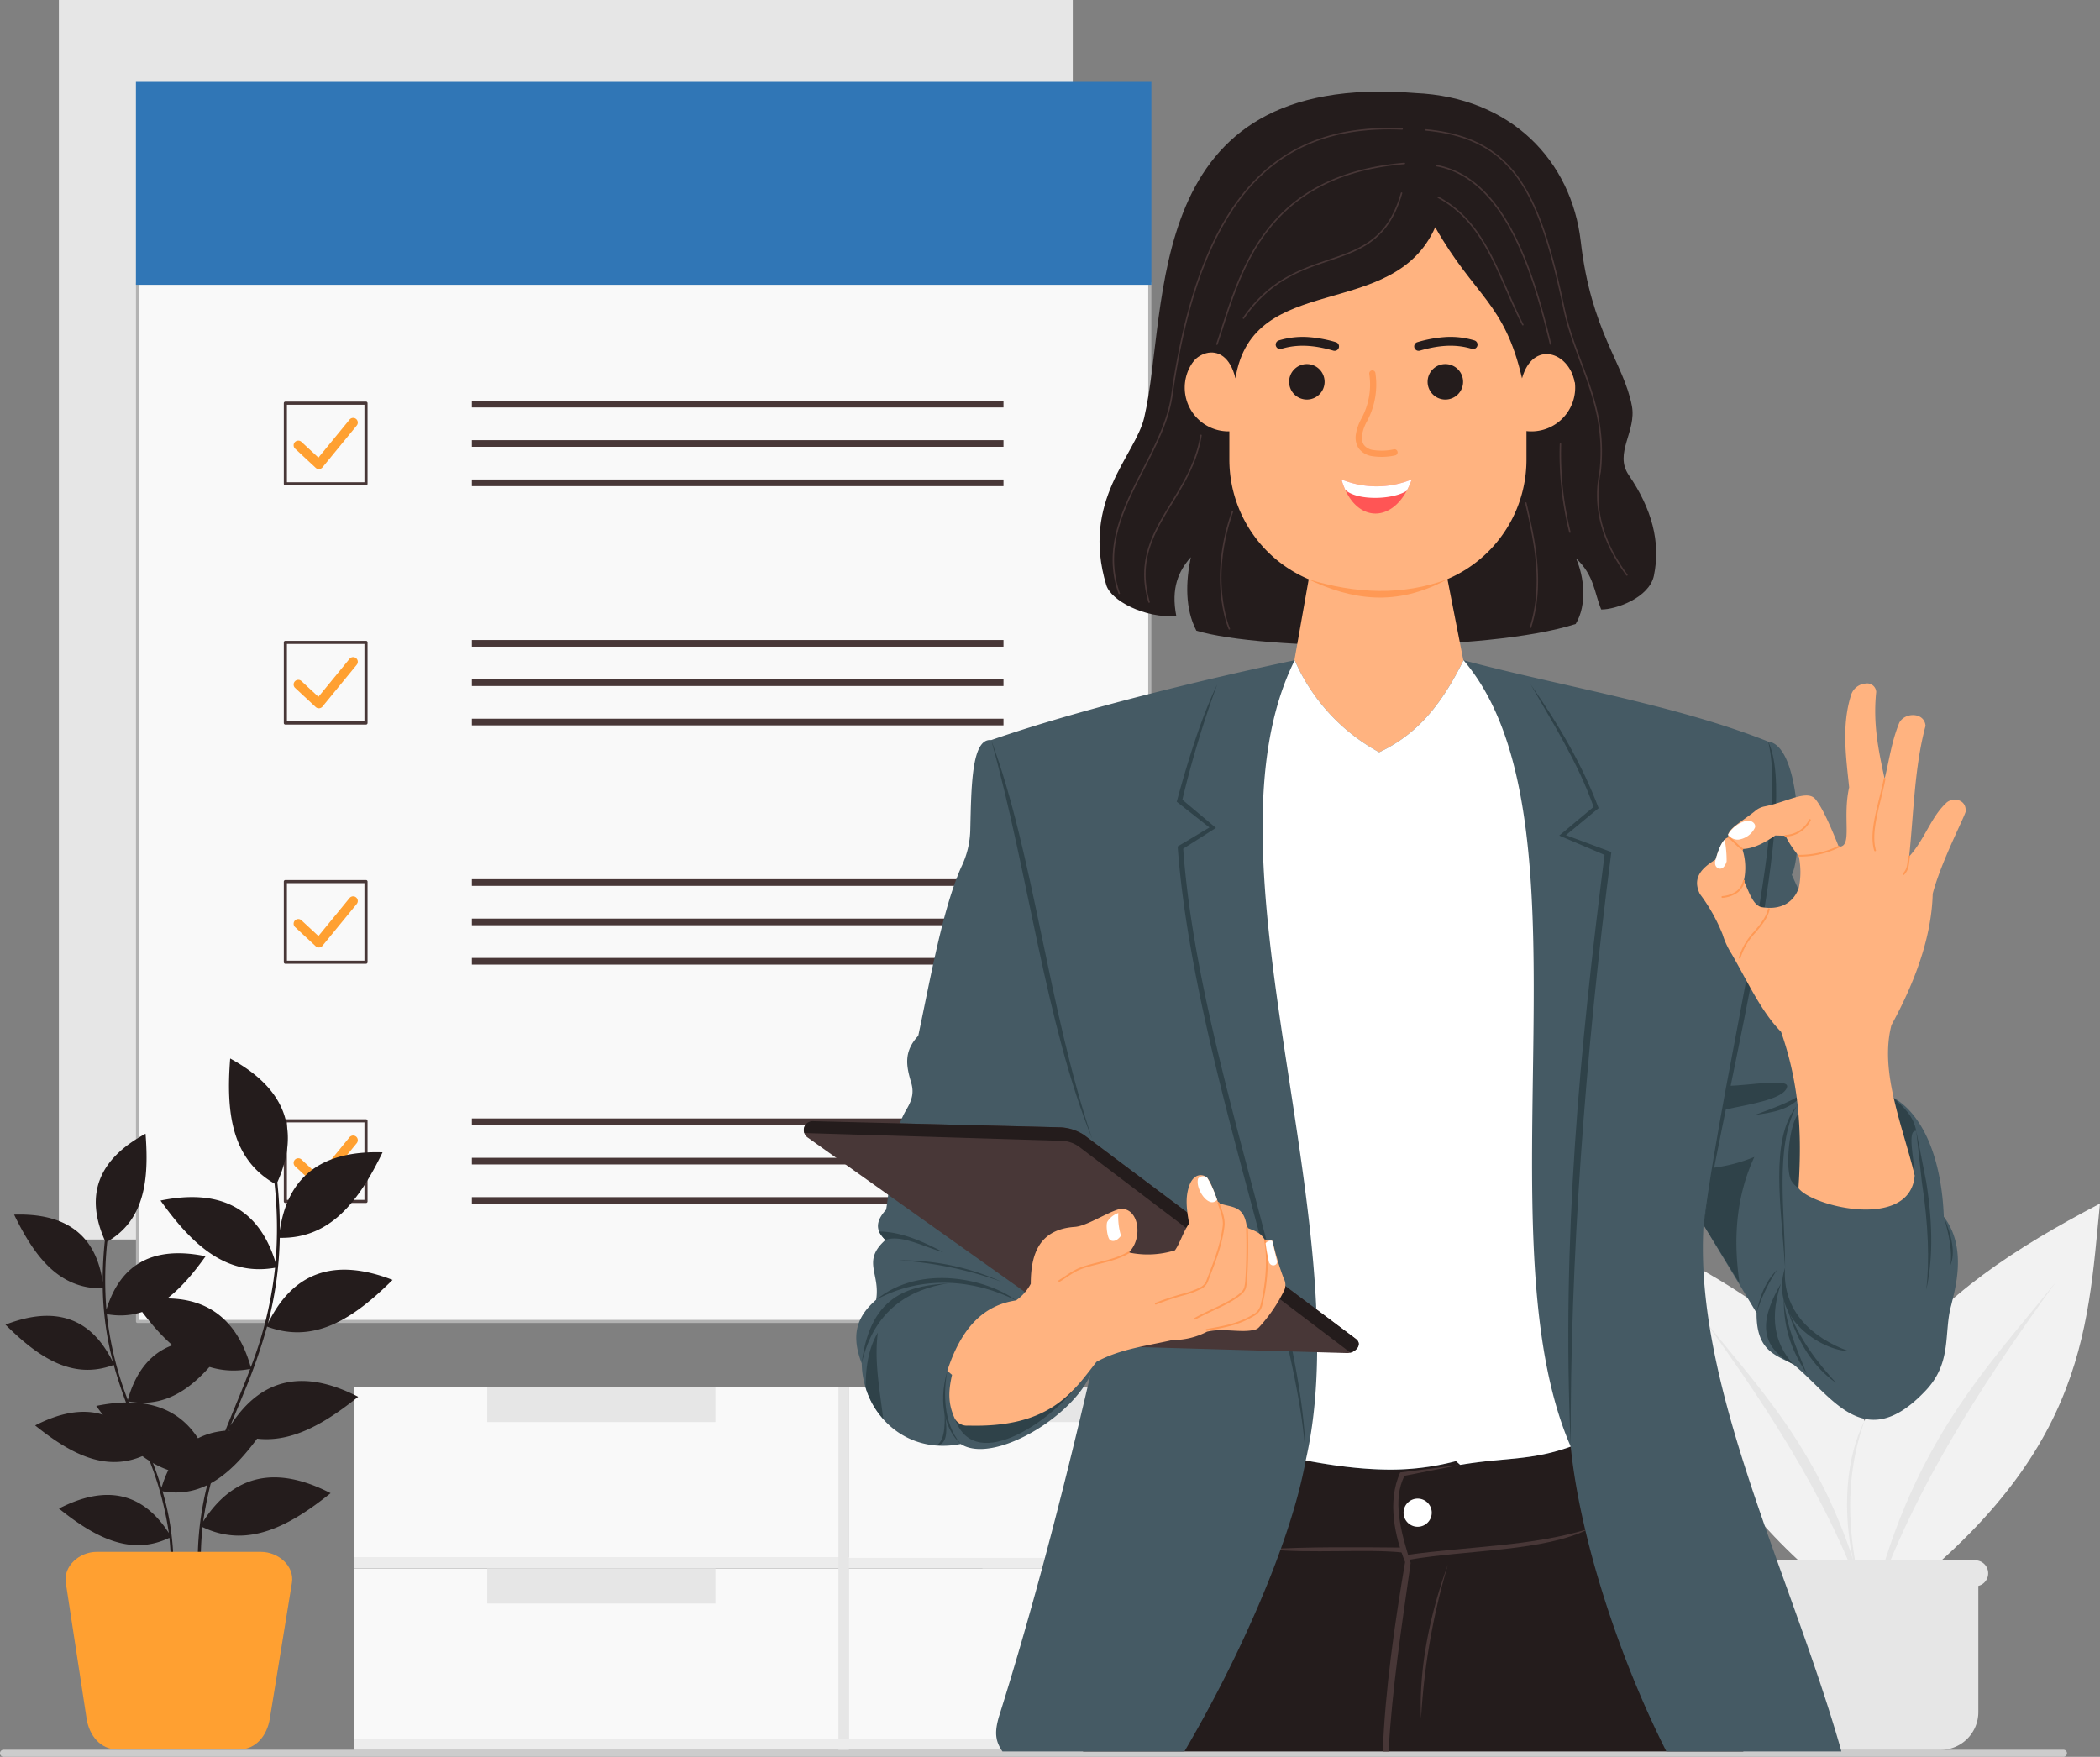 <svg id="Grupo_1008567" data-name="Grupo 1008567" xmlns="http://www.w3.org/2000/svg" xmlns:xlink="http://www.w3.org/1999/xlink" width="505" height="422.541" viewBox="0 0 505 422.541">
  <rect x="0" y="0" width="505" height="422.541" fill="#808080" stroke="none"/>
  <defs>
    <clipPath id="clip-path">
      <rect id="Rectángulo_347427" data-name="Rectángulo 347427" width="505" height="422.541" fill="none"/>
    </clipPath>
  </defs>
  <g id="Grupo_1008566" data-name="Grupo 1008566" clip-path="url(#clip-path)">
    <path id="Trazado_715924" data-name="Trazado 715924" d="M.854,420.834a.853.853,0,1,0,0,1.707H496.208a.853.853,0,1,0,0-1.707Z" fill="#ccc"/>
    <path id="Trazado_715925" data-name="Trazado 715925" d="M449.553,389.164c14.994-46.558-13.123-69.813-49.332-88.693,2.792,27.858,3.086,55.4,49.332,88.693" fill="#f2f2f2"/>
    <path id="Trazado_715926" data-name="Trazado 715926" d="M450.481,389.164c-7.821-15.718-8.192-35.594-2.094-47.41-3.993,16.936-2.571,32.453,2.094,47.41" fill="#e6e6e6"/>
    <path id="Trazado_715927" data-name="Trazado 715927" d="M449.553,389.164c-8.525-36.913-24.712-53.031-39.886-71.9,16.782,23.191,31.927,46.747,39.886,71.9" fill="#e6e6e6"/>
    <path id="Trazado_715928" data-name="Trazado 715928" d="M449.553,389.164C432.7,336.835,464.3,310.7,505,289.478c-3.138,31.31-3.469,62.27-55.447,99.686" fill="#f2f2f2"/>
    <path id="Trazado_715929" data-name="Trazado 715929" d="M449.553,389.164c9.582-41.488,27.775-59.6,44.829-80.811-18.862,26.066-35.883,52.541-44.829,80.811" fill="#e6e6e6"/>
    <path id="Trazado_715930" data-name="Trazado 715930" d="M426.845,375.274a3.124,3.124,0,0,0-.755,6.155v30.325a9.1,9.1,0,0,0,9.12,9.12h31.414a9.1,9.1,0,0,0,9.12-9.12V381.429a3.124,3.124,0,0,0-.755-6.155Z" fill="#e6e6e6"/>
    <rect id="Rectángulo_347420" data-name="Rectángulo 347420" width="119.089" height="41.101" transform="translate(85.06 333.593)" fill="#f9f9f9"/>
    <rect id="Rectángulo_347421" data-name="Rectángulo 347421" width="119.089" height="41.101" transform="translate(85.06 377.24)" fill="#f9f9f9"/>
    <path id="Trazado_715931" data-name="Trazado 715931" d="M323.359,333.593a3.553,3.553,0,0,0-3.561,3.561v36.525a3.6,3.6,0,0,0,.1.824H85.06v2.712H322.938a3.65,3.65,0,0,0,.421.025h18.1a3.553,3.553,0,0,0,3.561-3.561V337.154a3.553,3.553,0,0,0-3.561-3.561Z" fill="#ececec"/>
    <rect id="Rectángulo_347422" data-name="Rectángulo 347422" width="119.089" height="41.101" transform="translate(204.148 333.593)" fill="#f9f9f9"/>
    <path id="Trazado_715932" data-name="Trazado 715932" d="M117.167,342.024h54.875v-8.431H117.167Zm84.458,78.832h2.523V333.593h-2.523Zm34.63-78.832H291.13v-8.431H236.255ZM117.167,385.671h54.875V377.24H117.167Zm119.088,0H291.13V377.24H236.255Z" fill="#e6e6e6"/>
    <path id="Trazado_715933" data-name="Trazado 715933" d="M323.359,377.24A3.553,3.553,0,0,0,319.8,380.8v36.525a3.549,3.549,0,0,0,.1.818H85.06v2.712H322.892a3.588,3.588,0,0,0,.467.031h18.1a3.553,3.553,0,0,0,3.561-3.561V380.8a3.553,3.553,0,0,0-3.561-3.561Z" fill="#ececec"/>
    <rect id="Rectángulo_347423" data-name="Rectángulo 347423" width="119.089" height="41.101" transform="translate(204.148 377.24)" fill="#f9f9f9"/>
    <rect id="Rectángulo_347424" data-name="Rectángulo 347424" width="243.813" height="298.12" transform="translate(14.16)" fill="#e6e6e6"/>
    <rect id="Rectángulo_347425" data-name="Rectángulo 347425" width="243.431" height="249.702" transform="translate(33.068 68.117)" fill="#f9f9f9"/>
    <path id="Trazado_715934" data-name="Trazado 715934" d="M33.068,67.743a.374.374,0,0,0-.374.374v249.7a.375.375,0,0,0,.374.374H276.5a.374.374,0,0,0,.374-.374V68.117a.373.373,0,0,0-.374-.374Zm.374.747H276.125V317.445H33.442Z" fill="#b3b3b3"/>
    <rect id="Rectángulo_347426" data-name="Rectángulo 347426" width="244.194" height="48.797" transform="translate(32.686 19.699)" fill="#3076b6"/>
    <path id="Trazado_715935" data-name="Trazado 715935" d="M68.624,96.6a.375.375,0,0,0-.374.374v19.389a.375.375,0,0,0,.374.374H88.013a.375.375,0,0,0,.374-.374V96.972a.375.375,0,0,0-.374-.374Zm.374.748H87.639v18.641H69Z" fill="#483737"/>
    <path id="Trazado_715936" data-name="Trazado 715936" d="M113.475,98H241.316V96.4H113.475Zm0,9.464H241.316v-1.6H113.475Zm0,9.463H241.316v-1.6H113.475Z" fill="#483737"/>
    <path id="Trazado_715937" data-name="Trazado 715937" d="M84.931,100.515a1.122,1.122,0,0,0-.875.41l-7.483,9.138-4.1-3.808a1.122,1.122,0,0,0-1.527,1.643l4.971,4.62a1.121,1.121,0,0,0,1.631-.11l8.24-10.062a1.12,1.12,0,0,0-.86-1.831" fill="#ffa031"/>
    <path id="Trazado_715938" data-name="Trazado 715938" d="M68.624,154.133a.374.374,0,0,0-.374.373V173.9a.374.374,0,0,0,.374.374H88.013a.375.375,0,0,0,.374-.374V154.506a.375.375,0,0,0-.374-.373Zm.374.747H87.639v18.641H69Z" fill="#483737"/>
    <path id="Trazado_715939" data-name="Trazado 715939" d="M113.475,155.536H241.316v-1.6H113.475Zm0,9.464H241.316v-1.6H113.475Zm0,9.463H241.316v-1.6H113.475Z" fill="#483737"/>
    <path id="Trazado_715940" data-name="Trazado 715940" d="M84.931,158.049a1.122,1.122,0,0,0-.875.41L76.573,167.6l-4.1-3.808a1.122,1.122,0,0,0-1.527,1.643l4.971,4.62a1.121,1.121,0,0,0,1.631-.11l8.24-10.062a1.12,1.12,0,0,0-.86-1.831" fill="#ffa031"/>
    <path id="Trazado_715941" data-name="Trazado 715941" d="M68.624,211.667a.374.374,0,0,0-.374.374V231.43a.374.374,0,0,0,.374.373H88.013a.374.374,0,0,0,.374-.373V212.041a.375.375,0,0,0-.374-.374Zm.374.747H87.639v18.641H69Z" fill="#483737"/>
    <path id="Trazado_715942" data-name="Trazado 715942" d="M113.475,213.071H241.316v-1.6H113.475Zm0,9.463H241.316v-1.6H113.475Zm0,9.464H241.316v-1.6H113.475Z" fill="#483737"/>
    <path id="Trazado_715943" data-name="Trazado 715943" d="M84.931,215.583a1.122,1.122,0,0,0-.875.41l-7.483,9.138-4.1-3.808a1.122,1.122,0,0,0-1.527,1.643l4.971,4.62a1.121,1.121,0,0,0,1.631-.11l8.24-10.062a1.12,1.12,0,0,0-.86-1.831" fill="#ffa031"/>
    <path id="Trazado_715944" data-name="Trazado 715944" d="M68.624,269.2a.374.374,0,0,0-.374.374v19.389a.374.374,0,0,0,.374.374H88.013a.375.375,0,0,0,.374-.374V269.575a.375.375,0,0,0-.374-.374Zm.374.747H87.639V288.59H69Z" fill="#483737"/>
    <path id="Trazado_715945" data-name="Trazado 715945" d="M113.475,270.605H241.316v-1.6H113.475Zm0,9.463H241.316v-1.6H113.475Zm0,9.464H241.316v-1.6H113.475Z" fill="#483737"/>
    <path id="Trazado_715946" data-name="Trazado 715946" d="M84.931,273.118a1.122,1.122,0,0,0-.875.41l-7.483,9.138-4.1-3.808a1.122,1.122,0,0,0-1.527,1.643l4.971,4.62a1.121,1.121,0,0,0,1.631-.11l8.24-10.062a1.12,1.12,0,0,0-.86-1.831" fill="#ffa031"/>
    <path id="Trazado_715947" data-name="Trazado 715947" d="M383.556,344.42l-90.19,1.5a154.759,154.759,0,0,0-32.921,75.333h158.79c-6.167-27.2-16.759-55.628-35.679-76.83" fill="#241c1c"/>
    <path id="Trazado_715948" data-name="Trazado 715948" d="M336.92,372.211l.565,1.21c-8.7-.96-22.353.309-32.7-.807,9.3-.618,22.11-.492,32.138-.4" fill="#483737"/>
    <path id="Trazado_715949" data-name="Trazado 715949" d="M338.372,373.985c14.626-2.1,29.853-1.987,43.867-6.326-10.881,5.527-29.008,5.015-43.544,7.5Z" fill="#483737"/>
    <path id="Trazado_715950" data-name="Trazado 715950" d="M340.3,22.375c-66.277-5.314-58.971,51.6-65.146,78.06-2.136,9.15-15.263,19.918-9.124,40.277,1.13,3.747,9.138,7.964,16.853,7.49-1.345-6.788.563-10.9,3.477-14.177-1.217,5.9-1.43,12.35,1.338,17.655,15.693,4.815,69.721,5.277,91.217-1.6,2.806-4.657,2.037-11.4.083-15.782,4.409,4.1,4.364,8.2,6.052,12.295,3.489.038,11.568-2.823,12.673-8.134,1.694-8.133-.541-16.141-6.052-24.211-3.6-5.275,1.93-10.47.756-16.645-1.949-10.255-9.786-17.836-12.294-39.533-2.237-19.35-16.708-34.712-39.833-35.69" fill="#241c1c"/>
    <path id="Trazado_715951" data-name="Trazado 715951" d="M315.514,134.808H347.2l5.161,26.384c-2.036,13.558-11.924,24.787-19.315,24.729-6.44-.051-17.823-17.417-22.2-24.729Z" fill="#ffb380"/>
    <path id="Trazado_715952" data-name="Trazado 715952" d="M295.632,54.054v56.424a31.232,31.232,0,0,0,31.3,31.3h8.849a31.233,31.233,0,0,0,31.3-31.3V54.054h-71.45Z" fill="#ffb380"/>
    <path id="Trazado_715953" data-name="Trazado 715953" d="M366.717,103.639a10.526,10.526,0,1,0,0-20.822Z" fill="#ffb380"/>
    <path id="Trazado_715954" data-name="Trazado 715954" d="M296.976,103.639a10.526,10.526,0,1,1,0-20.822Z" fill="#ffb380"/>
    <path id="Trazado_715955" data-name="Trazado 715955" d="M314.556,139.3c11.555,3.556,22.78,3.981,33.541,0-12.484,6.827-23.293,4.879-33.541,0" fill="#f95"/>
    <path id="Trazado_715956" data-name="Trazado 715956" d="M284.947,92.018c-.035-6.891,9.625-11.622,12.147-1.014,4.166-26.056,37.914-13.495,48.045-36.348C354.585,71.3,361.821,72.761,366.008,91c2.615-9.282,11.36-6.414,12.684,1.014,5.364-22.51-2.759-38.8-16.908-49.179H308.065c-18.108,4.31-25.625,26.263-23.118,49.179" fill="#241c1c"/>
    <path id="Trazado_715957" data-name="Trazado 715957" d="M333.445,30.775q-.618.006-1.232.023c-11.456.323-21.739,3.695-30.14,12.174-9.6,9.69-16.738,26.026-20.434,52.057-1.124,7.914-5.846,15.38-9.522,23.1s-6.3,15.713-3.142,24.65a.175.175,0,0,0,.09.1.18.18,0,0,0,.135.008.178.178,0,0,0,.108-.227c-3.115-8.816-.535-16.688,3.128-24.38s8.414-15.181,9.553-23.2c3.69-25.989,10.811-42.248,20.334-51.859s21.457-12.6,34.854-12.025a.178.178,0,0,0,.184-.17.177.177,0,0,0-.169-.184q-1.893-.081-3.747-.066m9.408.3h-.01a.177.177,0,0,0,0,.352c10.706,1.006,17.492,4.839,22.363,11.852s7.813,17.23,10.732,30.978c2.83,13.334,10.459,22.952,8.69,39.133-1.807,8.864.676,17.169,6.453,25a.178.178,0,0,0,.116.07.182.182,0,0,0,.132-.032.177.177,0,0,0,.037-.248c-5.739-7.781-8.181-15.971-6.389-24.737a.043.043,0,0,0,0-.016c1.783-16.305-5.886-26.005-8.7-39.246-2.921-13.76-5.863-24.016-10.787-31.106s-11.844-10.989-22.619-12h-.016m-5.138,8.059H337.7c-17.38,1.5-27.356,8.387-33.639,16.908s-8.885,18.664-11.586,26.682a.176.176,0,0,0,.009.135.179.179,0,0,0,.1.089.183.183,0,0,0,.136-.01.174.174,0,0,0,.088-.1c2.708-8.038,5.3-18.133,11.535-26.584s16.086-15.272,33.386-16.765a.178.178,0,0,0,.162-.191.178.178,0,0,0-.181-.163m7.764.536a.177.177,0,0,0-.147.278.174.174,0,0,0,.113.073c8.081,1.484,13.833,7.751,18.1,15.872s7.036,18.08,9.145,26.873a.177.177,0,0,0,.214.131.176.176,0,0,0,.13-.214c-2.111-8.8-4.881-18.783-9.175-26.954s-10.125-14.546-18.351-16.056a.152.152,0,0,0-.03,0m-8.431,6.6h-.011a.179.179,0,0,0-.161.129c-1.51,5.3-3.781,8.588-6.55,10.86s-6.047,3.532-9.575,4.74c-7.055,2.415-15.107,4.631-21.869,14.422a.178.178,0,0,0,.292.2c6.7-9.7,14.621-11.869,21.692-14.29,3.535-1.21,6.858-2.482,9.684-4.8s5.142-5.683,6.668-11.038a.178.178,0,0,0-.122-.218.185.185,0,0,0-.048-.007m8.827,1.027a.177.177,0,0,0-.166.229.173.173,0,0,0,.086.1c11.544,6.125,14.512,19.442,20.256,30.554a.178.178,0,0,0,.238.076.181.181,0,0,0,.088-.1.176.176,0,0,0-.012-.135c-5.714-11.053-8.695-24.492-20.4-30.7a.182.182,0,0,0-.086-.021m-57.063,57.232h0a.177.177,0,0,0-.175.148c-1.262,7.845-5.6,13.616-9.037,19.565s-5.942,12.1-3.441,20.612a.172.172,0,0,0,.084.106.177.177,0,0,0,.135.015.18.18,0,0,0,.106-.085.177.177,0,0,0,.014-.135c-2.469-8.408-.008-14.413,3.409-20.336s7.8-11.742,9.08-19.686a.177.177,0,0,0-.146-.2l-.029,0m86.437,2.081a.177.177,0,0,0-.171.167,78.408,78.408,0,0,0,2.275,21.238.178.178,0,0,0,.215.127.176.176,0,0,0,.128-.214,78.076,78.076,0,0,1-2.265-21.131.177.177,0,0,0-.166-.187h-.016m-8.318,14.186a.172.172,0,0,0-.039,0,.177.177,0,0,0-.11.079.175.175,0,0,0-.022.134c2.274,9.787,4.286,19.56,1.137,29.793a.176.176,0,0,0,.013.135.173.173,0,0,0,.105.086.177.177,0,0,0,.221-.116c3.179-10.334,1.143-20.186-1.132-29.978a.177.177,0,0,0-.173-.137m-70.551,2.08h0a.178.178,0,0,0-.167.119c-5.883,16.7-.752,28.314-.752,28.314a.177.177,0,1,0,.323-.144s-5.083-11.462.762-28.052a.178.178,0,0,0-.108-.226.192.192,0,0,0-.058-.011" fill="#483737"/>
    <path id="Trazado_715958" data-name="Trazado 715958" d="M310,91.832a4.267,4.267,0,1,1,4.267,4.267A4.266,4.266,0,0,1,310,91.832" fill="#241c1c"/>
    <path id="Trazado_715959" data-name="Trazado 715959" d="M314.634,81.075a19.921,19.921,0,0,0-7.106.8,1.061,1.061,0,0,0,.62,2.03c4.315-1.318,8.511-.718,12.5.431a1.061,1.061,0,0,0,.586-2.04,30.671,30.671,0,0,0-6.6-1.219" fill="#241c1c"/>
    <path id="Trazado_715960" data-name="Trazado 715960" d="M351.838,91.832a4.267,4.267,0,1,0-4.267,4.267,4.266,4.266,0,0,0,4.267-4.267" fill="#241c1c"/>
    <path id="Trazado_715961" data-name="Trazado 715961" d="M347.452,81.075a30.671,30.671,0,0,0-6.6,1.219,1.061,1.061,0,1,0,.586,2.04c3.993-1.149,8.189-1.749,12.5-.431a1.061,1.061,0,1,0,.62-2.03,19.921,19.921,0,0,0-7.106-.8" fill="#241c1c"/>
    <path id="Trazado_715962" data-name="Trazado 715962" d="M330.034,89.079a.73.73,0,0,0-.168.015.745.745,0,0,0-.583.879,17.078,17.078,0,0,1-1.823,10.565,11.483,11.483,0,0,0-1.4,3.906,4.742,4.742,0,0,0,.664,3.372,4.889,4.889,0,0,0,3.2,1.89,15.078,15.078,0,0,0,5.539-.167.747.747,0,1,0-.265-1.47,13.817,13.817,0,0,1-4.982.172,3.346,3.346,0,0,1-2.26-1.271,3.236,3.236,0,0,1-.414-2.329,10.152,10.152,0,0,1,1.225-3.386,18.614,18.614,0,0,0,1.977-11.578.747.747,0,0,0-.713-.6" fill="#f95"/>
    <path id="Trazado_715963" data-name="Trazado 715963" d="M322.6,115.314c3.059,10.862,13.033,11,16.881,0a22.305,22.305,0,0,1-16.881,0" fill="#f55"/>
    <path id="Trazado_715964" data-name="Trazado 715964" d="M322.6,115.314a17.511,17.511,0,0,0,.907,2.5c2.854,2.679,11.435,2.4,14.775.233a18.7,18.7,0,0,0,1.2-2.734,22.305,22.305,0,0,1-16.881,0" fill="#fff"/>
    <path id="Trazado_715965" data-name="Trazado 715965" d="M311.345,158.8c-20.558,4.3-51.714,11.788-72.986,19.2-4.739-.507-4.776,11.222-5.028,21.509a21.418,21.418,0,0,1-2.21,9.112c-4.4,10-7.194,25.781-10.3,40.5-3.649,3.871-2.8,7.431-1.793,10.98.809,2.479.406,4.294-1.033,6.722-4.239,7.2-3.49,16-4.907,24.11-3.432,3.737-1.605,5.847-.171,7.3-5.715,5.118-1.187,7.979-2.224,14.373-4,3.52-6.422,7.708-3.466,15.294.206,11.99,10.431,22.09,23.793,19.4,7.683,4.978,26.7-6.33,31.214-16.7-6.658,28.7-13.878,56.412-22.062,82.441-.99,3.537-.886,5.66.9,8.216h43.747c12.723-21.617,25.488-49.761,29.17-69.986,11.88,2.194,23.83,3.492,36.135.154l1.019.9c10.894-1.848,16.864-.921,26.58-4.389,2.121,21.451,11.411,50.374,23.005,73.321H442.8c-.07-.3-.15-.62-.25-.969-12.129-42.278-35.22-86.973-32.884-125.66l12.744,21.132c-.07,9.1,4.479,10.1,8.791,12.34,9.4,7.613,17.047,22.064,31.88,6.354,6.445-6.826,4.294-13.925,6.132-20.482.844-3.6,4-13.895-1.772-21.31-.441-12.147-4.046-24.131-12.372-28.821l-24.182-53.439c2.707-5.331,2.056-31.131-5.7-32.052-22.294-8.883-50.179-13.37-73.246-19.546-5.127,10.264-10.741,17.633-20.286,22.128A46.2,46.2,0,0,1,311.345,158.8" fill="#455a64"/>
    <path id="Trazado_715966" data-name="Trazado 715966" d="M311.345,158.8c-23.643,47.467,15.788,135.1,2.643,192.467,3.193.59,6.391,1.114,9.6,1.5,3.083.365,6.089.6,9.005.666a61.3,61.3,0,0,0,17.531-2.013l1.018.9c10.9-1.848,16.865-.922,26.581-4.39-22.142-50.839,6.837-150.972-25.779-189.132-5.127,10.264-10.741,17.633-20.286,22.129A46.211,46.211,0,0,1,311.345,158.8" fill="#fff"/>
    <path id="Trazado_715967" data-name="Trazado 715967" d="M292.721,164.6a243.023,243.023,0,0,0-8.388,27.746l8.065,6.775-7.864,5c3.546,49.96,29.39,111.753,29.454,147.139C312.78,318.839,286.932,254.6,283.2,203.589l7.639-4.571-7.861-6.186c3.05-11.282,6.263-21.028,9.743-28.229" fill="#2f4249"/>
    <path id="Trazado_715968" data-name="Trazado 715968" d="M368.123,164.683c5.124,8.975,11.272,18.541,15.1,29.386l-8.266,6.9,10.9,4.645c-5.955,46.621-10.344,92.009-8.131,142.316-.2-44.115,3.456-94.548,9.769-143l-10.924-4.063,7.859-6.5c-3.8-10.127-9.492-19.985-16.3-29.682" fill="#2f4249"/>
    <path id="Trazado_715969" data-name="Trazado 715969" d="M238.359,177.992c8.978,32.08,13.06,68.226,24.289,95.936-10.606-31.522-14.028-68.27-24.289-95.936" fill="#2f4249"/>
    <path id="Trazado_715970" data-name="Trazado 715970" d="M425.189,178.342c7.621,15.194-9.156,78.817-15.518,116.278,5.344-41.651,20.556-96.924,15.518-116.278" fill="#2f4249"/>
    <path id="Trazado_715971" data-name="Trazado 715971" d="M432.578,267.8c-2.2,2.114-3.336,12.614-1.918,15.982a5.66,5.66,0,0,0,1.839,1.98,94.557,94.557,0,0,0,.079-17.962" fill="#2f4249"/>
    <path id="Trazado_715972" data-name="Trazado 715972" d="M455.4,264.072c2.232,2.187,4.7,4.125,5.4,7.917-2.271-.291-.468,6.75-.371,10.722-1.678-6.211-3.571-11.92-5.032-18.639" fill="#2f4249"/>
    <path id="Trazado_715973" data-name="Trazado 715973" d="M460.806,271.989l2.415,12.312c1.778,11.254,1.415,19.347.009,25.9.789-6.865.516-15.665-1.054-25.782Z" fill="#2f4249"/>
    <path id="Trazado_715974" data-name="Trazado 715974" d="M467.446,292.654c1.352,4.559,2.06,8.588,1.588,11.645,1.174-2.8.461-6.8-1.588-11.645" fill="#2f4249"/>
    <path id="Trazado_715975" data-name="Trazado 715975" d="M431.976,266.115c-6.4,8.029-3.646,24.2-2.705,38.749,0-13.555-2.517-28.8,2.705-38.749" fill="#2f4249"/>
    <path id="Trazado_715976" data-name="Trazado 715976" d="M429.271,304.863c-.827,10.507,6.737,17.045,15.244,20.083-6.042-.045-19.256-7.679-15.244-20.083" fill="#2f4249"/>
    <path id="Trazado_715977" data-name="Trazado 715977" d="M431.206,328.092c-3.155-3.542-6.331-9.272-2.937-19.374-4.4,7.652-6.1,14.707,2.937,19.374" fill="#2f4249"/>
    <path id="Trazado_715978" data-name="Trazado 715978" d="M422.415,315.752c.91-4.733,2.612-8.064,4.92-10.324a40.977,40.977,0,0,0-4.92,10.324" fill="#2f4249"/>
    <path id="Trazado_715979" data-name="Trazado 715979" d="M429.674,314.219c3.155,8.188,7.428,13.49,11.856,18.389-5.382-3.745-9.377-9.8-11.856-18.389" fill="#2f4249"/>
    <path id="Trazado_715980" data-name="Trazado 715980" d="M434.513,330.512c-3.165-5.024-5.7-10.157-5.565-18.712.345,6.615,3.17,12.61,5.565,18.712" fill="#2f4249"/>
    <path id="Trazado_715981" data-name="Trazado 715981" d="M411.9,280.886a38.637,38.637,0,0,0,9.981-2.623c-4.265,9.2-5.2,19.428-3.536,30.455l-8.674-14.1Z" fill="#2f4249"/>
    <path id="Trazado_715982" data-name="Trazado 715982" d="M415.8,261.148c4.763-.059,14.393-1.865,13.953.242-.64,3.068-9.562,4.272-14.921,5.485Z" fill="#2f4249"/>
    <path id="Trazado_715983" data-name="Trazado 715983" d="M422.012,268.165c4.422-.631,8.848-1.253,11.7-5.243-3.378,2.268-7.6,3.7-11.7,5.243" fill="#2f4249"/>
    <path id="Trazado_715984" data-name="Trazado 715984" d="M448.732,164.4a3.948,3.948,0,0,0-3.587,2.742c-2.311,7.306-1.243,14.773-.469,22.226-1.689,7.5.919,14.366-2.5,14.276-1.455-3.653-3.631-8.9-5.443-11.211-1.9-2.759-6.744.374-12.271,1.5a4.894,4.894,0,0,0-2.449,1.166c-2.859,2.323-7.3,4.695-6.292,6.289-1.049.125-2.1,1.654-3.146,5.323-3.275,2.031-5.727,4.363-3.791,8.308a42.146,42.146,0,0,1,5.475,9.762,18.88,18.88,0,0,0,2.165,4.661c3.581,6.166,7.05,13.851,11.879,18.726,4.809,13.676,4.92,26.054,4.195,37.6,3.259,4.453,26.89,10.182,27.937-3.053-2.826-11.8-8.524-24.819-5.589-36.159,6.616-12.107,9.693-22.529,9.924-31.6,1.971-7.5,7.234-17.589,7.914-19.7.3-3.228-3.445-3.609-4.82-1.976-3.522,3.307-5.137,8.817-8.751,12.7,1.087-10.577,1.288-21.6,3.932-31.4-.248-3.312-4.978-3.321-6.311-.746-1.879,4.578-2.413,8.988-3.529,13.469-1.535-7.055-2.8-13.3-2.02-20.88a2.158,2.158,0,0,0-2.453-2.031m-21.819,36.552,2.438.072a23.22,23.22,0,0,0,3.186,4.8,18.744,18.744,0,0,1,.041,7.7c-1.267,3.644-4.428,5.407-8.873,4.678-2.16-.355-3.112-3.752-4.355-6.332a14.509,14.509,0,0,0-.363-7.662c2.7-.079,5.328-1.469,7.926-3.257" fill="#ffb380"/>
    <path id="Trazado_715985" data-name="Trazado 715985" d="M412.575,206.706c-.39,1.239.055,1.956.78,2.177.809.247,1.491-.5,1.854-1.682a27.022,27.022,0,0,0-.468-5.247c-1.1,1.1-1.721,3.279-2.166,4.752" fill="#fff"/>
    <path id="Trazado_715986" data-name="Trazado 715986" d="M415.551,200.756a2.883,2.883,0,0,0,2.488,1.191,5.2,5.2,0,0,0,3.973-2.863c.318-.787-.524-1.813-1.956-1.694a7.106,7.106,0,0,0-4.505,3.366" fill="#fff"/>
    <path id="Trazado_715987" data-name="Trazado 715987" d="M194.251,273.608a2.161,2.161,0,0,1,1.24-3.951l59.115,1.476a11.36,11.36,0,0,1,6.046,1.825l65.359,49.048c1.849,1.344-.16,3.469-2.082,3.422L264.7,323.717Z" fill="#483737"/>
    <path id="Trazado_715988" data-name="Trazado 715988" d="M195.49,269.657a2.123,2.123,0,0,0-2.056,2.854l61.685,1.873a7.48,7.48,0,0,1,4.449,1.483l65.173,49.456c1.6-.437,2.856-2.164,1.269-3.317l-65.359-49.048a11.356,11.356,0,0,0-6.045-1.825Z" fill="#241c1c"/>
    <path id="Trazado_715989" data-name="Trazado 715989" d="M351.141,352.318l-14.423,1.826c-3.251,7.129-1.176,15.64,1.176,21.56-2.481,14.531-4.839,31.071-5.362,45.545h1.382c.885-15.379,3.144-29.994,5.315-45.328-2.4-7.492-4.451-15.273-1.463-20.97Z" fill="#483737"/>
    <path id="Trazado_715990" data-name="Trazado 715990" d="M207.226,327.89c2.118-17.466,12.705-18.617,20.809-19.236-9.284,1.411-17.894,6.437-20.809,19.236" fill="#2f4249"/>
    <path id="Trazado_715991" data-name="Trazado 715991" d="M210.692,312.6c10.966-5.976,23.613-4.923,33.649.171-6.741-5.074-22.853-8.961-33.649-.171" fill="#2f4249"/>
    <path id="Trazado_715992" data-name="Trazado 715992" d="M211.1,320.511c-.906,6.812.454,13.691,1.29,20.708a19.05,19.05,0,0,1-4.234-7.642c.049-4.711.651-9.21,2.944-13.066" fill="#2f4249"/>
    <path id="Trazado_715993" data-name="Trazado 715993" d="M227.8,329.7c-2.4,8.438-.12,14.593,3.218,17.583-4.283-5.087-4.138-12.549-3.218-17.583" fill="#2f4249"/>
    <path id="Trazado_715994" data-name="Trazado 715994" d="M227.074,337.821c.167,3.724.446,8.45-1.839,9.793,3.537-.233,2.058-6.118,1.839-9.793" fill="#2f4249"/>
    <path id="Trazado_715995" data-name="Trazado 715995" d="M212.916,298.224c3.842-1.39,9.4,1.753,13.887,2.937-4.391-2.314-9.908-4.94-15.4-4.962a7.727,7.727,0,0,0,1.511,2.025" fill="#2f4249"/>
    <path id="Trazado_715996" data-name="Trazado 715996" d="M216.224,303.128a58.427,58.427,0,0,1,24.581,5.133,90.847,90.847,0,0,0-24.581-5.133" fill="#2f4249"/>
    <path id="Trazado_715997" data-name="Trazado 715997" d="M229.633,341.253c5.033,14.1,24.809-1,29.656-8.442-6.87,7.281-24.573,11.793-29.656,8.442" fill="#2f4249"/>
    <path id="Trazado_715998" data-name="Trazado 715998" d="M244.34,312.767c-6.917,1.033-12.807,5.443-16.539,16.939l1.14.969c-.881,3.9-1.022,6.912.692,10.578a3.386,3.386,0,0,0,3.247,1.626c19.553.557,25.064-7.966,30.794-15.341,5.7-3.111,12.108-3.828,18.307-5.247a17.693,17.693,0,0,0,8.27-2c3.916-.938,8.282.37,11.482-.476a2.026,2.026,0,0,0,1.014-.571,36.98,36.98,0,0,0,5.934-8.6,3.235,3.235,0,0,0,0-3.215,67.276,67.276,0,0,1-2.593-8.637c-.067-.266-.123-.425-.4-.51a2.845,2.845,0,0,0-1.493.023c-.988-1.958-2.733-2.341-4.334-3.022-.685-5.684-3.716-4.684-6.859-5.969-.883-2.042-1.542-4.533-2.694-6.037-.893-.919-3.275-1.29-4.391,2.111-.835,2.542-.655,5.114.042,8.882-1.472,2.047-2.208,4.794-3.406,6.443a21.861,21.861,0,0,1-11.126.517c3.464-3.214,2.566-10.84-2.078-10.48-3.13.835-8.006,4.133-10.865,4.333-8.319.562-10.614,6.162-10.608,13.688a11.456,11.456,0,0,1-3.536,3.992" fill="#ffb380"/>
    <path id="Trazado_715999" data-name="Trazado 715999" d="M442.162,203.428a.209.209,0,0,0-.078.02,21.356,21.356,0,0,1-9.545,2.157.217.217,0,0,0-.152.062.209.209,0,0,0-.063.15.213.213,0,0,0,.211.215,21.812,21.812,0,0,0,9.732-2.2.213.213,0,0,0-.105-.4" fill="#f95"/>
    <path id="Trazado_716000" data-name="Trazado 716000" d="M435.237,197.016a.211.211,0,0,0-.189.118,6.621,6.621,0,0,1-5.719,3.674.213.213,0,1,0,.045.424,7.1,7.1,0,0,0,6.056-3.908.213.213,0,0,0-.1-.285.208.208,0,0,0-.1-.023" fill="#f95"/>
    <path id="Trazado_716001" data-name="Trazado 716001" d="M453.2,187.1a.213.213,0,0,0-.2.173c-1.155,5.922-3.711,12.61-2.29,17.314a.213.213,0,1,0,.408-.123c-1.346-4.457,1.135-11.132,2.3-17.11a.211.211,0,0,0-.032-.16.207.207,0,0,0-.187-.094" fill="#f95"/>
    <path id="Trazado_716002" data-name="Trazado 716002" d="M459.109,205.766a.212.212,0,0,0-.2.168c-.166.748-.188,1.492-.326,2.193a3.64,3.64,0,0,1-.99,1.978.214.214,0,0,0,.305.3,4.114,4.114,0,0,0,1.1-2.194c.147-.748.169-1.488.324-2.184a.213.213,0,0,0-.029-.161.209.209,0,0,0-.134-.094.207.207,0,0,0-.05,0" fill="#f95"/>
    <path id="Trazado_716003" data-name="Trazado 716003" d="M419.346,211.654a.212.212,0,0,0-.2.168,4.128,4.128,0,0,1-1.615,2.55,6.98,6.98,0,0,1-3.363,1.155.213.213,0,0,0-.143.079.217.217,0,0,0-.045.157.215.215,0,0,0,.237.188,7.374,7.374,0,0,0,3.567-1.235,4.589,4.589,0,0,0,1.779-2.8.214.214,0,0,0-.163-.254.207.207,0,0,0-.05,0" fill="#f95"/>
    <path id="Trazado_716004" data-name="Trazado 716004" d="M425.356,218.45a.212.212,0,0,0-.2.168c-.452,2.024-1.857,3.665-3.337,5.438a15.883,15.883,0,0,0-3.677,6.247.214.214,0,0,0,.316.236.218.218,0,0,0,.1-.132,15.484,15.484,0,0,1,3.591-6.077c1.476-1.77,2.943-3.46,3.426-5.62a.213.213,0,0,0-.162-.254.222.222,0,0,0-.051-.006" fill="#f95"/>
    <path id="Trazado_716005" data-name="Trazado 716005" d="M415.722,201.169a.213.213,0,0,0-.178.093.208.208,0,0,0-.033.159.212.212,0,0,0,.088.137c1.208.828,2.127,2.139,3.278,2.83a.214.214,0,1,0,.22-.366c-1.027-.617-1.963-1.929-3.256-2.815a.2.2,0,0,0-.119-.038" fill="#f95"/>
    <path id="Trazado_716006" data-name="Trazado 716006" d="M292.987,289.105a.174.174,0,0,0-.055.012.213.213,0,0,0-.131.271c.668,1.925,1.438,3.781,1.231,5.5-.615,5.12-2.727,9.866-4.037,13.411a3.217,3.217,0,0,1-1.642,1.453,20.962,20.962,0,0,1-3.224,1.221,61.1,61.1,0,0,0-7.282,2.385.213.213,0,0,0-.109.121.205.205,0,0,0,.008.163.208.208,0,0,0,.121.11.214.214,0,0,0,.163-.008,62.235,62.235,0,0,1,7.225-2.364,21.246,21.246,0,0,0,3.293-1.248,3.527,3.527,0,0,0,1.847-1.686c1.3-3.521,3.435-8.3,4.061-13.508.226-1.879-.59-3.785-1.252-5.693a.214.214,0,0,0-.217-.143" fill="#f95"/>
    <path id="Trazado_716007" data-name="Trazado 716007" d="M299.853,295.073a.214.214,0,0,0-.2.223,124.678,124.678,0,0,1-.2,12.818v0a9.677,9.677,0,0,1-.253,1.563,2.8,2.8,0,0,1-.9,1.265c-2.611,2.358-7.426,3.994-11,6.028a.213.213,0,1,0,.211.371c3.513-2,8.344-3.617,11.074-6.083h0a3.29,3.29,0,0,0,1.016-1.45,9.618,9.618,0,0,0,.272-1.65v-.013a125.144,125.144,0,0,0,.205-12.871.213.213,0,0,0-.222-.2" fill="#f95"/>
    <path id="Trazado_716008" data-name="Trazado 716008" d="M304.183,298.1l-.03,0a.215.215,0,0,0-.166.252c1.06,5.146.037,12.2-.887,15.611h0a3.411,3.411,0,0,1-1.849,2.228c-3.57,2.188-7.331,2.774-11.121,3.45a.214.214,0,1,0,.075.421c3.783-.676,7.615-1.267,11.269-3.507a3.961,3.961,0,0,0,2.033-2.46l0-.011c.942-3.472,1.982-10.541.895-15.819a.214.214,0,0,0-.222-.17" fill="#f95"/>
    <path id="Trazado_716009" data-name="Trazado 716009" d="M271.422,301.02a.215.215,0,0,0-.1.029c-3.568,2.075-7.373,2.363-11.08,3.645-2.285.791-3.828,2.135-5.618,3.212a.214.214,0,0,0-.073.293.214.214,0,0,0,.293.073c1.83-1.1,3.338-2.413,5.537-3.174,3.64-1.259,7.489-1.549,11.156-3.68a.214.214,0,0,0-.113-.4" fill="#f95"/>
    <path id="Trazado_716010" data-name="Trazado 716010" d="M268.927,291.757a15.658,15.658,0,0,0,.645,5.444c-.668.913-1.61,1.6-2.561,1.089-.739-.4-1.091-3.6-.746-4.4a4.927,4.927,0,0,1,2.662-2.137" fill="#fff"/>
    <path id="Trazado_716011" data-name="Trazado 716011" d="M290.309,283.281a1.522,1.522,0,0,0-2.2.2c-.536,1.825,1.117,4.847,2.681,5.5a1.457,1.457,0,0,0,1.882-.428,27.11,27.11,0,0,0-2.366-5.275" fill="#fff"/>
    <path id="Trazado_716012" data-name="Trazado 716012" d="M305.938,298.476c-.435-.2-.975-.06-1.6.517a39.824,39.824,0,0,0,.856,4.648c.525,1.144,1.995.762,1.91-.228Z" fill="#fff"/>
    <path id="Trazado_716013" data-name="Trazado 716013" d="M337.525,363.823a3.387,3.387,0,1,1,3.388,3.388,3.388,3.388,0,0,1-3.388-3.388" fill="#fff"/>
    <path id="Trazado_716014" data-name="Trazado 716014" d="M348.2,376.3c-3.409,9.23-7.129,23.226-6.471,37.012A161.721,161.721,0,0,1,348.2,376.3" fill="#483737"/>
    <path id="Trazado_716015" data-name="Trazado 716015" d="M55.354,254.586c-.988,12.614.15,24.019,10.669,30.093a100.365,100.365,0,0,1,.244,18.95c-4.011-13.041-13.358-17.806-27.667-14.876,7.365,10.292,15.581,18.29,27.547,16.16a93.379,93.379,0,0,1-5.84,23.916C56.44,315.162,47,310.133,32.4,313.123c7.408,10.353,15.676,18.383,27.756,16.122-.7,1.86-1.426,3.683-2.159,5.486-2.51,6.177-5.11,12.138-7.085,18.618-3.955-13.287-13.338-18.157-27.765-15.2,7.351,10.273,15.548,18.26,27.475,16.174A74.259,74.259,0,0,0,48.264,385.7a.352.352,0,0,0,.134.234.353.353,0,0,0,.494-.062.353.353,0,0,0,.071-.26,77.52,77.52,0,0,1-.262-18.328c10.909,5.213,20.953-.258,30.8-8.153-12.972-6.684-23.254-4.634-30.641,6.81A89.511,89.511,0,0,1,55,343.938c11.038,5.488,21.186-.012,31.134-7.988-13.011-6.705-23.315-4.621-30.707,6.915,1.049-2.615,2.139-5.218,3.216-7.869a136.624,136.624,0,0,0,5.579-15.939c11.592,4.34,21.12-2.217,30.183-11.224C80.6,302.489,70.5,305.788,64.4,318.391a87.411,87.411,0,0,0,2.879-20.676c12.332.234,19.147-9.087,24.719-20.56-14.407-.474-22.789,5.627-24.7,18.794a108.975,108.975,0,0,0-.605-11.58c5.705-12.85,1.693-22.706-11.343-29.783" fill="#241c1c"/>
    <path id="Trazado_716016" data-name="Trazado 716016" d="M35,272.681c.851,10.877-.13,20.712-9.2,25.949a86.6,86.6,0,0,0-.211,16.342c3.458-11.246,11.518-15.355,23.857-12.829-6.351,8.876-13.435,15.773-23.753,13.936A80.566,80.566,0,0,0,30.727,336.7c3.334-11.785,11.47-16.122,24.068-13.544-6.388,8.928-13.518,15.852-23.934,13.9.6,1.6,1.229,3.176,1.861,4.731,2.165,5.327,4.406,10.467,6.11,16.055,3.41-11.458,11.5-15.658,23.941-13.111-6.338,8.858-13.406,15.746-23.691,13.947a64.055,64.055,0,0,1,2.029,27.063.306.306,0,0,1-.116.2.3.3,0,0,1-.426-.054.315.315,0,0,1-.061-.224,66.817,66.817,0,0,0,.227-15.8c-9.407,4.5-18.068-.222-26.56-7.03,11.186-5.764,20.051-4,26.422,5.872a77.122,77.122,0,0,0-5.3-18.976c-9.518,4.733-18.269-.01-26.847-6.888,11.22-5.781,20.1-3.984,26.478,5.963-.9-2.255-1.843-4.5-2.772-6.785a117.834,117.834,0,0,1-4.81-13.744c-10,3.741-18.213-1.913-26.028-9.68,11.9-4.607,20.611-1.763,25.874,9.1a75.4,75.4,0,0,1-2.482-17.83c-10.634.2-16.511-7.835-21.316-17.729,12.424-.409,19.652,4.853,21.3,16.206a94.18,94.18,0,0,1,.523-9.985c-4.92-11.08-1.46-19.579,9.781-25.682" fill="#241c1c"/>
    <path id="Trazado_716017" data-name="Trazado 716017" d="M23.267,373.245H62.761c4.121,0,8.1,3.371,7.439,7.439l-5.309,32.655c-.662,4.067-3.318,7.439-7.44,7.439H28.264c-4.122,0-6.816-3.366-7.439-7.439l-5-32.655c-.624-4.074,3.318-7.439,7.439-7.439" fill="#ffa031"/>
  </g>
</svg>
